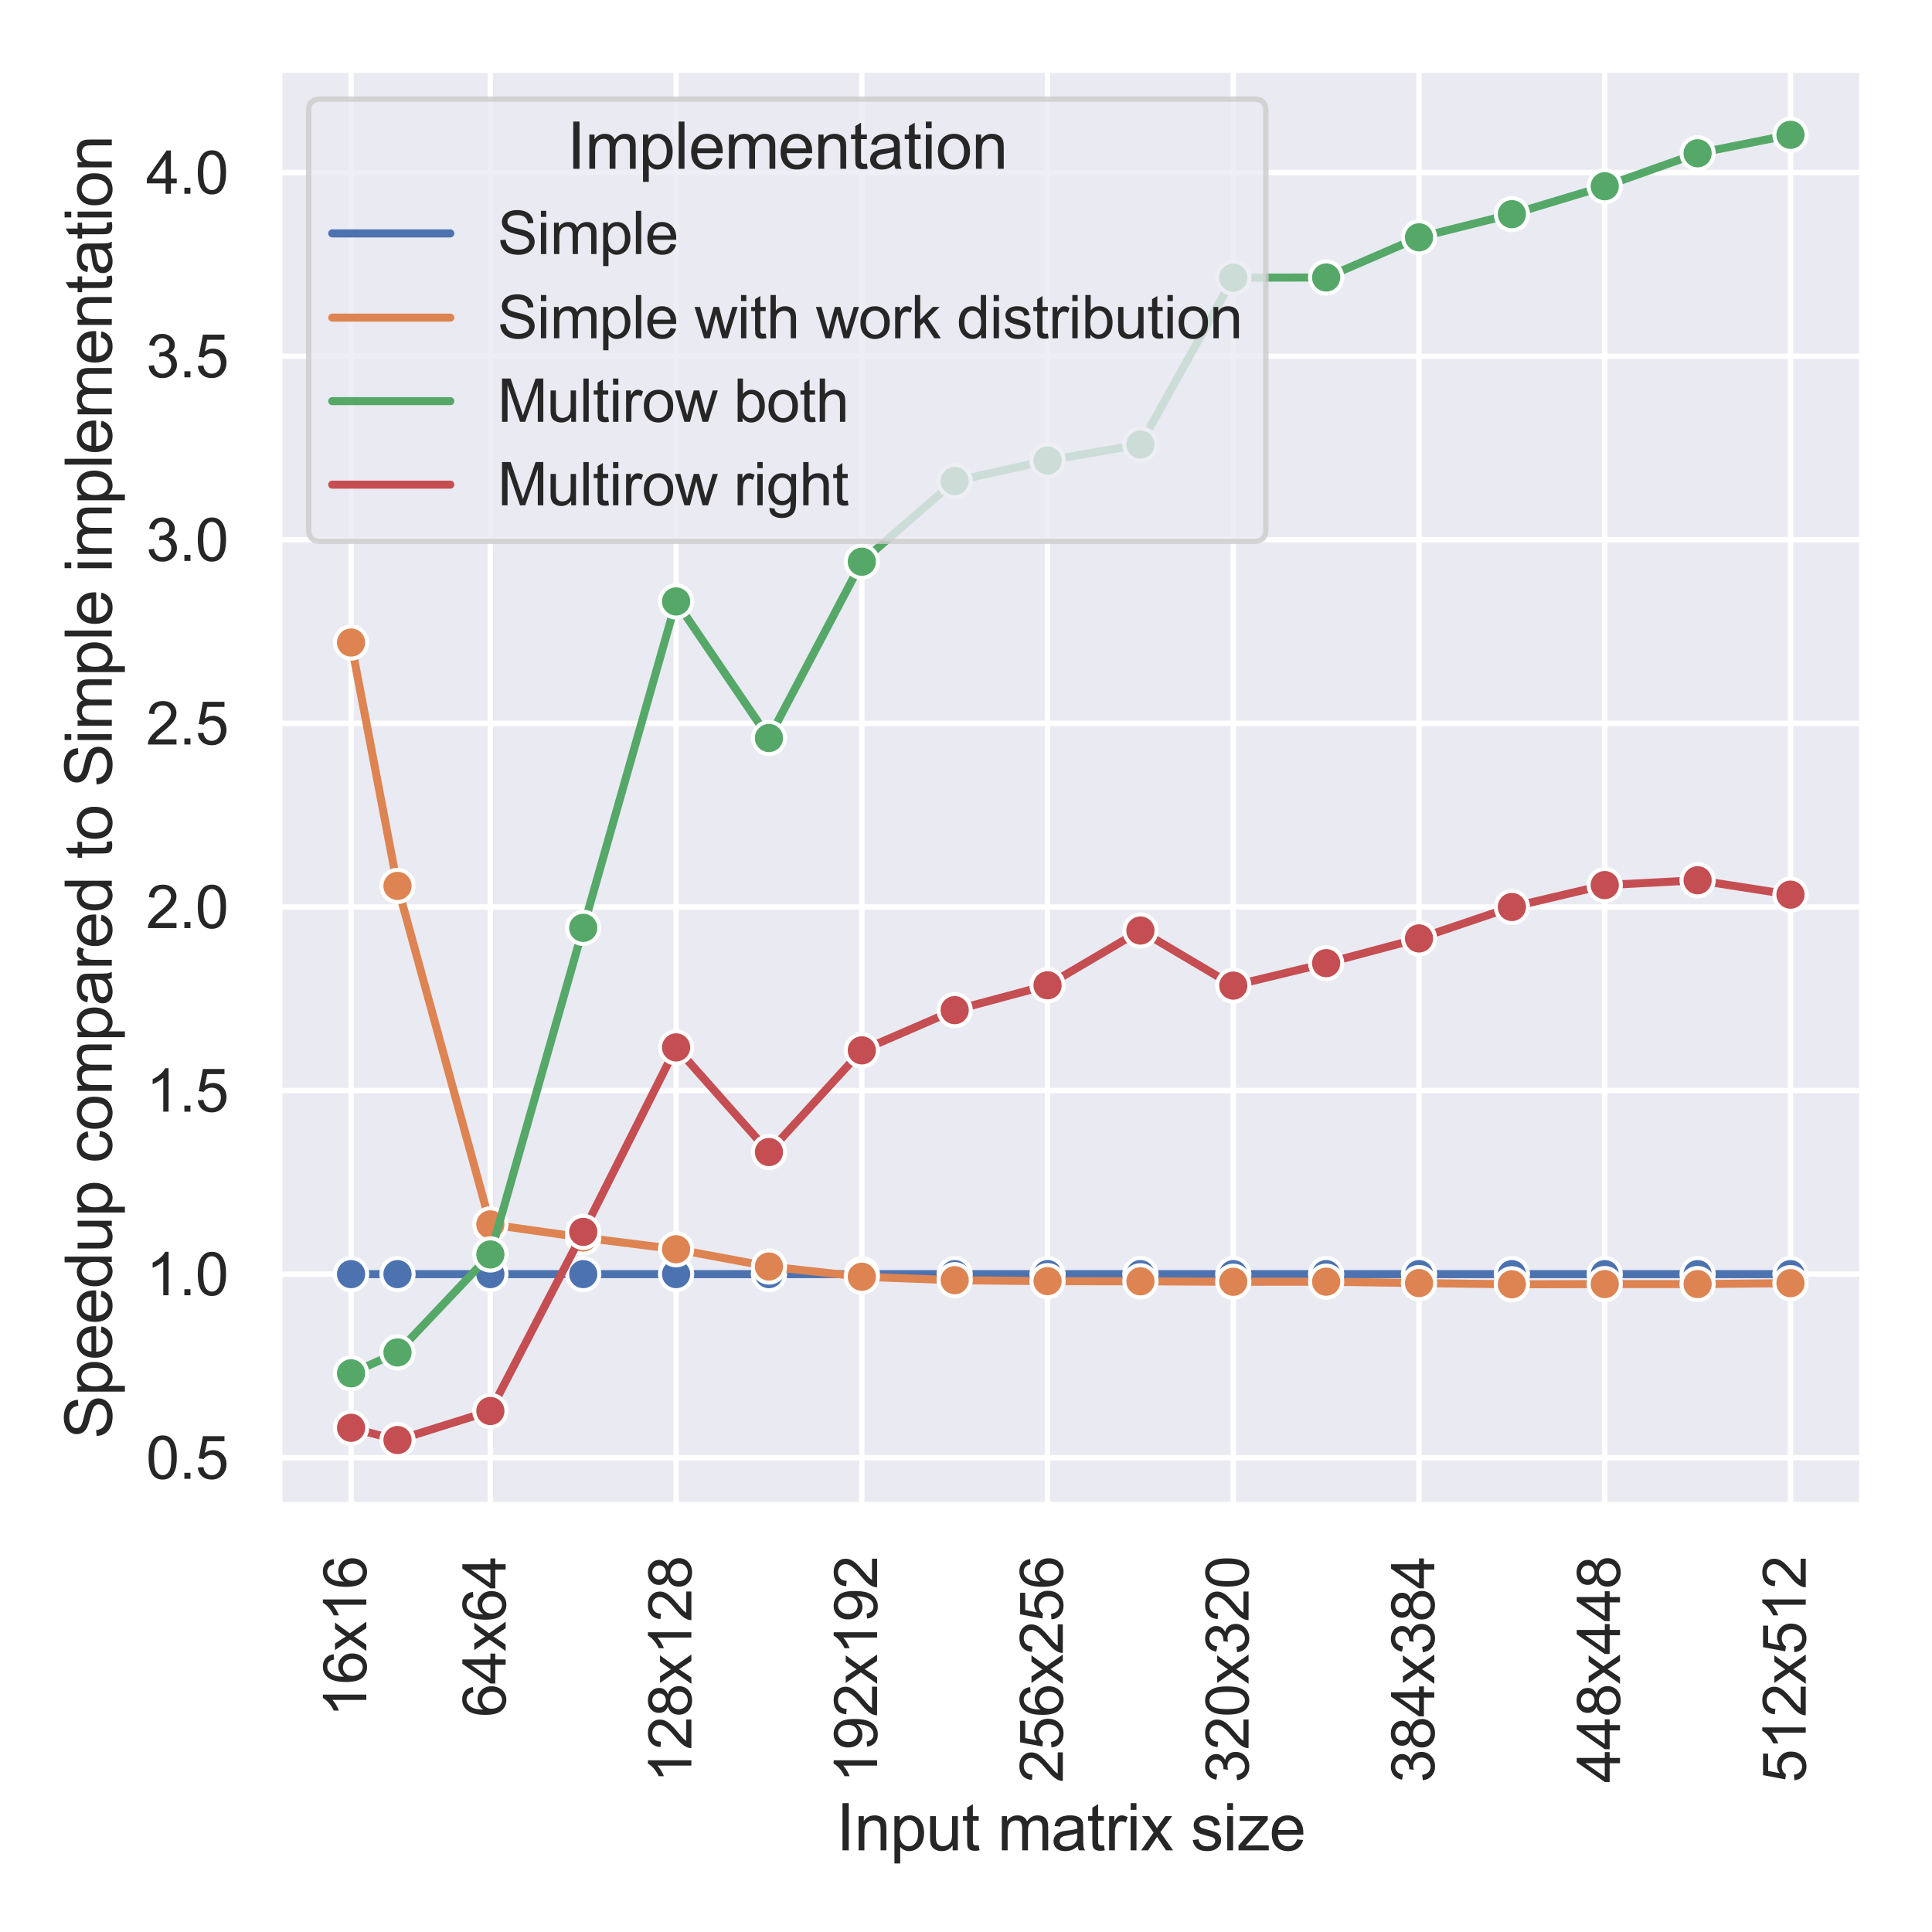<?xml version="1.0" encoding="utf-8" standalone="no"?>
<!DOCTYPE svg PUBLIC "-//W3C//DTD SVG 1.1//EN"
  "http://www.w3.org/Graphics/SVG/1.1/DTD/svg11.dtd">
<svg xmlns:xlink="http://www.w3.org/1999/xlink" width="360pt" height="360pt" viewBox="0 0 360 360" xmlns="http://www.w3.org/2000/svg" version="1.1">
 <defs>
  <style type="text/css">*{stroke-linejoin: round; stroke-linecap: butt}</style>
 </defs>
 <g id="figure_1">
  <g id="patch_1">
   <path d="M 0 360 
L 360 360 
L 360 0 
L 0 0 
z
" style="fill: #ffffff"/>
  </g>
  <g id="axes_1">
   <g id="patch_2">
    <path d="M 52.007 280.493 
L 347.04 280.493 
L 347.04 12.96 
L 52.007 12.96 
z
" style="fill: #eaeaf2"/>
   </g>
   <g id="matplotlib.axis_1">
    <g id="xtick_1">
     <g id="line2d_1">
      <path d="M 65.417 280.493 
L 65.417 12.96 
" clip-path="url(#pac8a0cc29a)" style="fill: none; stroke: #ffffff; stroke-linecap: round"/>
     </g>
     <g id="text_1">
      <!-- 16x16 -->
      <g style="fill: #262626" transform="translate(68.261 319.961)rotate(-90)scale(0.11 -0.11)">
       <defs>
        <path id="ArialMT-31" d="M 2384 0 
L 1822 0 
L 1822 3584 
Q 1619 3391 1289 3197 
Q 959 3003 697 2906 
L 697 3450 
Q 1169 3672 1522 3987 
Q 1875 4303 2022 4600 
L 2384 4600 
L 2384 0 
z
" transform="scale(0.016)"/>
        <path id="ArialMT-36" d="M 3184 3459 
L 2625 3416 
Q 2550 3747 2413 3897 
Q 2184 4138 1850 4138 
Q 1581 4138 1378 3988 
Q 1113 3794 959 3422 
Q 806 3050 800 2363 
Q 1003 2672 1297 2822 
Q 1591 2972 1913 2972 
Q 2475 2972 2870 2558 
Q 3266 2144 3266 1488 
Q 3266 1056 3080 686 
Q 2894 316 2569 119 
Q 2244 -78 1831 -78 
Q 1128 -78 684 439 
Q 241 956 241 2144 
Q 241 3472 731 4075 
Q 1159 4600 1884 4600 
Q 2425 4600 2770 4297 
Q 3116 3994 3184 3459 
z
M 888 1484 
Q 888 1194 1011 928 
Q 1134 663 1356 523 
Q 1578 384 1822 384 
Q 2178 384 2434 671 
Q 2691 959 2691 1453 
Q 2691 1928 2437 2201 
Q 2184 2475 1800 2475 
Q 1419 2475 1153 2201 
Q 888 1928 888 1484 
z
" transform="scale(0.016)"/>
        <path id="ArialMT-78" d="M 47 0 
L 1259 1725 
L 138 3319 
L 841 3319 
L 1350 2541 
Q 1494 2319 1581 2169 
Q 1719 2375 1834 2534 
L 2394 3319 
L 3066 3319 
L 1919 1756 
L 3153 0 
L 2463 0 
L 1781 1031 
L 1600 1309 
L 728 0 
L 47 0 
z
" transform="scale(0.016)"/>
       </defs>
       <use xlink:href="#ArialMT-31"/>
       <use xlink:href="#ArialMT-36" x="55.615"/>
       <use xlink:href="#ArialMT-78" x="111.23"/>
       <use xlink:href="#ArialMT-31" x="161.23"/>
       <use xlink:href="#ArialMT-36" x="216.846"/>
      </g>
     </g>
    </g>
    <g id="xtick_2">
     <g id="line2d_2">
      <path d="M 91.373 280.493 
L 91.373 12.96 
" clip-path="url(#pac8a0cc29a)" style="fill: none; stroke: #ffffff; stroke-linecap: round"/>
     </g>
     <g id="text_2">
      <!-- 64x64 -->
      <g style="fill: #262626" transform="translate(94.217 319.961)rotate(-90)scale(0.11 -0.11)">
       <defs>
        <path id="ArialMT-34" d="M 2069 0 
L 2069 1097 
L 81 1097 
L 81 1613 
L 2172 4581 
L 2631 4581 
L 2631 1613 
L 3250 1613 
L 3250 1097 
L 2631 1097 
L 2631 0 
L 2069 0 
z
M 2069 1613 
L 2069 3678 
L 634 1613 
L 2069 1613 
z
" transform="scale(0.016)"/>
       </defs>
       <use xlink:href="#ArialMT-36"/>
       <use xlink:href="#ArialMT-34" x="55.615"/>
       <use xlink:href="#ArialMT-78" x="111.23"/>
       <use xlink:href="#ArialMT-36" x="161.23"/>
       <use xlink:href="#ArialMT-34" x="216.846"/>
      </g>
     </g>
    </g>
    <g id="xtick_3">
     <g id="line2d_3">
      <path d="M 125.981 280.493 
L 125.981 12.96 
" clip-path="url(#pac8a0cc29a)" style="fill: none; stroke: #ffffff; stroke-linecap: round"/>
     </g>
     <g id="text_3">
      <!-- 128x128 -->
      <g style="fill: #262626" transform="translate(128.825 332.195)rotate(-90)scale(0.11 -0.11)">
       <defs>
        <path id="ArialMT-32" d="M 3222 541 
L 3222 0 
L 194 0 
Q 188 203 259 391 
Q 375 700 629 1000 
Q 884 1300 1366 1694 
Q 2113 2306 2375 2664 
Q 2638 3022 2638 3341 
Q 2638 3675 2398 3904 
Q 2159 4134 1775 4134 
Q 1369 4134 1125 3890 
Q 881 3647 878 3216 
L 300 3275 
Q 359 3922 746 4261 
Q 1134 4600 1788 4600 
Q 2447 4600 2831 4234 
Q 3216 3869 3216 3328 
Q 3216 3053 3103 2787 
Q 2991 2522 2730 2228 
Q 2469 1934 1863 1422 
Q 1356 997 1212 845 
Q 1069 694 975 541 
L 3222 541 
z
" transform="scale(0.016)"/>
        <path id="ArialMT-38" d="M 1131 2484 
Q 781 2613 612 2850 
Q 444 3088 444 3419 
Q 444 3919 803 4259 
Q 1163 4600 1759 4600 
Q 2359 4600 2725 4251 
Q 3091 3903 3091 3403 
Q 3091 3084 2923 2848 
Q 2756 2613 2416 2484 
Q 2838 2347 3058 2040 
Q 3278 1734 3278 1309 
Q 3278 722 2862 322 
Q 2447 -78 1769 -78 
Q 1091 -78 675 323 
Q 259 725 259 1325 
Q 259 1772 486 2073 
Q 713 2375 1131 2484 
z
M 1019 3438 
Q 1019 3113 1228 2906 
Q 1438 2700 1772 2700 
Q 2097 2700 2305 2904 
Q 2513 3109 2513 3406 
Q 2513 3716 2298 3927 
Q 2084 4138 1766 4138 
Q 1444 4138 1231 3931 
Q 1019 3725 1019 3438 
z
M 838 1322 
Q 838 1081 952 856 
Q 1066 631 1291 507 
Q 1516 384 1775 384 
Q 2178 384 2440 643 
Q 2703 903 2703 1303 
Q 2703 1709 2433 1975 
Q 2163 2241 1756 2241 
Q 1359 2241 1098 1978 
Q 838 1716 838 1322 
z
" transform="scale(0.016)"/>
       </defs>
       <use xlink:href="#ArialMT-31"/>
       <use xlink:href="#ArialMT-32" x="55.615"/>
       <use xlink:href="#ArialMT-38" x="111.23"/>
       <use xlink:href="#ArialMT-78" x="166.846"/>
       <use xlink:href="#ArialMT-31" x="216.846"/>
       <use xlink:href="#ArialMT-32" x="272.461"/>
       <use xlink:href="#ArialMT-38" x="328.076"/>
      </g>
     </g>
    </g>
    <g id="xtick_4">
     <g id="line2d_4">
      <path d="M 160.589 280.493 
L 160.589 12.96 
" clip-path="url(#pac8a0cc29a)" style="fill: none; stroke: #ffffff; stroke-linecap: round"/>
     </g>
     <g id="text_4">
      <!-- 192x192 -->
      <g style="fill: #262626" transform="translate(163.433 332.195)rotate(-90)scale(0.11 -0.11)">
       <defs>
        <path id="ArialMT-39" d="M 350 1059 
L 891 1109 
Q 959 728 1153 556 
Q 1347 384 1650 384 
Q 1909 384 2104 503 
Q 2300 622 2425 820 
Q 2550 1019 2634 1356 
Q 2719 1694 2719 2044 
Q 2719 2081 2716 2156 
Q 2547 1888 2255 1720 
Q 1963 1553 1622 1553 
Q 1053 1553 659 1965 
Q 266 2378 266 3053 
Q 266 3750 677 4175 
Q 1088 4600 1706 4600 
Q 2153 4600 2523 4359 
Q 2894 4119 3086 3673 
Q 3278 3228 3278 2384 
Q 3278 1506 3087 986 
Q 2897 466 2520 194 
Q 2144 -78 1638 -78 
Q 1100 -78 759 220 
Q 419 519 350 1059 
z
M 2653 3081 
Q 2653 3566 2395 3850 
Q 2138 4134 1775 4134 
Q 1400 4134 1122 3828 
Q 844 3522 844 3034 
Q 844 2597 1108 2323 
Q 1372 2050 1759 2050 
Q 2150 2050 2401 2323 
Q 2653 2597 2653 3081 
z
" transform="scale(0.016)"/>
       </defs>
       <use xlink:href="#ArialMT-31"/>
       <use xlink:href="#ArialMT-39" x="55.615"/>
       <use xlink:href="#ArialMT-32" x="111.23"/>
       <use xlink:href="#ArialMT-78" x="166.846"/>
       <use xlink:href="#ArialMT-31" x="216.846"/>
       <use xlink:href="#ArialMT-39" x="272.461"/>
       <use xlink:href="#ArialMT-32" x="328.076"/>
      </g>
     </g>
    </g>
    <g id="xtick_5">
     <g id="line2d_5">
      <path d="M 195.197 280.493 
L 195.197 12.96 
" clip-path="url(#pac8a0cc29a)" style="fill: none; stroke: #ffffff; stroke-linecap: round"/>
     </g>
     <g id="text_5">
      <!-- 256x256 -->
      <g style="fill: #262626" transform="translate(198.041 332.195)rotate(-90)scale(0.11 -0.11)">
       <defs>
        <path id="ArialMT-35" d="M 266 1200 
L 856 1250 
Q 922 819 1161 601 
Q 1400 384 1738 384 
Q 2144 384 2425 690 
Q 2706 997 2706 1503 
Q 2706 1984 2436 2262 
Q 2166 2541 1728 2541 
Q 1456 2541 1237 2417 
Q 1019 2294 894 2097 
L 366 2166 
L 809 4519 
L 3088 4519 
L 3088 3981 
L 1259 3981 
L 1013 2750 
Q 1425 3038 1878 3038 
Q 2478 3038 2890 2622 
Q 3303 2206 3303 1553 
Q 3303 931 2941 478 
Q 2500 -78 1738 -78 
Q 1113 -78 717 272 
Q 322 622 266 1200 
z
" transform="scale(0.016)"/>
       </defs>
       <use xlink:href="#ArialMT-32"/>
       <use xlink:href="#ArialMT-35" x="55.615"/>
       <use xlink:href="#ArialMT-36" x="111.23"/>
       <use xlink:href="#ArialMT-78" x="166.846"/>
       <use xlink:href="#ArialMT-32" x="216.846"/>
       <use xlink:href="#ArialMT-35" x="272.461"/>
       <use xlink:href="#ArialMT-36" x="328.076"/>
      </g>
     </g>
    </g>
    <g id="xtick_6">
     <g id="line2d_6">
      <path d="M 229.805 280.493 
L 229.805 12.96 
" clip-path="url(#pac8a0cc29a)" style="fill: none; stroke: #ffffff; stroke-linecap: round"/>
     </g>
     <g id="text_6">
      <!-- 320x320 -->
      <g style="fill: #262626" transform="translate(232.649 332.195)rotate(-90)scale(0.11 -0.11)">
       <defs>
        <path id="ArialMT-33" d="M 269 1209 
L 831 1284 
Q 928 806 1161 595 
Q 1394 384 1728 384 
Q 2125 384 2398 659 
Q 2672 934 2672 1341 
Q 2672 1728 2419 1979 
Q 2166 2231 1775 2231 
Q 1616 2231 1378 2169 
L 1441 2663 
Q 1497 2656 1531 2656 
Q 1891 2656 2178 2843 
Q 2466 3031 2466 3422 
Q 2466 3731 2256 3934 
Q 2047 4138 1716 4138 
Q 1388 4138 1169 3931 
Q 950 3725 888 3313 
L 325 3413 
Q 428 3978 793 4289 
Q 1159 4600 1703 4600 
Q 2078 4600 2393 4439 
Q 2709 4278 2876 4000 
Q 3044 3722 3044 3409 
Q 3044 3113 2884 2869 
Q 2725 2625 2413 2481 
Q 2819 2388 3044 2092 
Q 3269 1797 3269 1353 
Q 3269 753 2831 336 
Q 2394 -81 1725 -81 
Q 1122 -81 723 278 
Q 325 638 269 1209 
z
" transform="scale(0.016)"/>
        <path id="ArialMT-30" d="M 266 2259 
Q 266 3072 433 3567 
Q 600 4063 929 4331 
Q 1259 4600 1759 4600 
Q 2128 4600 2406 4451 
Q 2684 4303 2865 4023 
Q 3047 3744 3150 3342 
Q 3253 2941 3253 2259 
Q 3253 1453 3087 958 
Q 2922 463 2592 192 
Q 2263 -78 1759 -78 
Q 1097 -78 719 397 
Q 266 969 266 2259 
z
M 844 2259 
Q 844 1131 1108 757 
Q 1372 384 1759 384 
Q 2147 384 2411 759 
Q 2675 1134 2675 2259 
Q 2675 3391 2411 3762 
Q 2147 4134 1753 4134 
Q 1366 4134 1134 3806 
Q 844 3388 844 2259 
z
" transform="scale(0.016)"/>
       </defs>
       <use xlink:href="#ArialMT-33"/>
       <use xlink:href="#ArialMT-32" x="55.615"/>
       <use xlink:href="#ArialMT-30" x="111.23"/>
       <use xlink:href="#ArialMT-78" x="166.846"/>
       <use xlink:href="#ArialMT-33" x="216.846"/>
       <use xlink:href="#ArialMT-32" x="272.461"/>
       <use xlink:href="#ArialMT-30" x="328.076"/>
      </g>
     </g>
    </g>
    <g id="xtick_7">
     <g id="line2d_7">
      <path d="M 264.413 280.493 
L 264.413 12.96 
" clip-path="url(#pac8a0cc29a)" style="fill: none; stroke: #ffffff; stroke-linecap: round"/>
     </g>
     <g id="text_7">
      <!-- 384x384 -->
      <g style="fill: #262626" transform="translate(267.257 332.195)rotate(-90)scale(0.11 -0.11)">
       <use xlink:href="#ArialMT-33"/>
       <use xlink:href="#ArialMT-38" x="55.615"/>
       <use xlink:href="#ArialMT-34" x="111.23"/>
       <use xlink:href="#ArialMT-78" x="166.846"/>
       <use xlink:href="#ArialMT-33" x="216.846"/>
       <use xlink:href="#ArialMT-38" x="272.461"/>
       <use xlink:href="#ArialMT-34" x="328.076"/>
      </g>
     </g>
    </g>
    <g id="xtick_8">
     <g id="line2d_8">
      <path d="M 299.021 280.493 
L 299.021 12.96 
" clip-path="url(#pac8a0cc29a)" style="fill: none; stroke: #ffffff; stroke-linecap: round"/>
     </g>
     <g id="text_8">
      <!-- 448x448 -->
      <g style="fill: #262626" transform="translate(301.865 332.195)rotate(-90)scale(0.11 -0.11)">
       <use xlink:href="#ArialMT-34"/>
       <use xlink:href="#ArialMT-34" x="55.615"/>
       <use xlink:href="#ArialMT-38" x="111.23"/>
       <use xlink:href="#ArialMT-78" x="166.846"/>
       <use xlink:href="#ArialMT-34" x="216.846"/>
       <use xlink:href="#ArialMT-34" x="272.461"/>
       <use xlink:href="#ArialMT-38" x="328.076"/>
      </g>
     </g>
    </g>
    <g id="xtick_9">
     <g id="line2d_9">
      <path d="M 333.629 280.493 
L 333.629 12.96 
" clip-path="url(#pac8a0cc29a)" style="fill: none; stroke: #ffffff; stroke-linecap: round"/>
     </g>
     <g id="text_9">
      <!-- 512x512 -->
      <g style="fill: #262626" transform="translate(336.473 332.195)rotate(-90)scale(0.11 -0.11)">
       <use xlink:href="#ArialMT-35"/>
       <use xlink:href="#ArialMT-31" x="55.615"/>
       <use xlink:href="#ArialMT-32" x="111.23"/>
       <use xlink:href="#ArialMT-78" x="166.846"/>
       <use xlink:href="#ArialMT-35" x="216.846"/>
       <use xlink:href="#ArialMT-31" x="272.461"/>
       <use xlink:href="#ArialMT-32" x="328.076"/>
      </g>
     </g>
    </g>
    <g id="text_10">
     <!-- Input matrix size -->
     <g style="fill: #262626" transform="translate(155.844 344.785)scale(0.12 -0.12)">
      <defs>
       <path id="ArialMT-49" d="M 597 0 
L 597 4581 
L 1203 4581 
L 1203 0 
L 597 0 
z
" transform="scale(0.016)"/>
       <path id="ArialMT-6e" d="M 422 0 
L 422 3319 
L 928 3319 
L 928 2847 
Q 1294 3394 1984 3394 
Q 2284 3394 2536 3286 
Q 2788 3178 2913 3003 
Q 3038 2828 3088 2588 
Q 3119 2431 3119 2041 
L 3119 0 
L 2556 0 
L 2556 2019 
Q 2556 2363 2490 2533 
Q 2425 2703 2258 2804 
Q 2091 2906 1866 2906 
Q 1506 2906 1245 2678 
Q 984 2450 984 1813 
L 984 0 
L 422 0 
z
" transform="scale(0.016)"/>
       <path id="ArialMT-70" d="M 422 -1272 
L 422 3319 
L 934 3319 
L 934 2888 
Q 1116 3141 1344 3267 
Q 1572 3394 1897 3394 
Q 2322 3394 2647 3175 
Q 2972 2956 3137 2557 
Q 3303 2159 3303 1684 
Q 3303 1175 3120 767 
Q 2938 359 2589 142 
Q 2241 -75 1856 -75 
Q 1575 -75 1351 44 
Q 1128 163 984 344 
L 984 -1272 
L 422 -1272 
z
M 931 1641 
Q 931 1000 1190 694 
Q 1450 388 1819 388 
Q 2194 388 2461 705 
Q 2728 1022 2728 1688 
Q 2728 2322 2467 2637 
Q 2206 2953 1844 2953 
Q 1484 2953 1207 2617 
Q 931 2281 931 1641 
z
" transform="scale(0.016)"/>
       <path id="ArialMT-75" d="M 2597 0 
L 2597 488 
Q 2209 -75 1544 -75 
Q 1250 -75 995 37 
Q 741 150 617 320 
Q 494 491 444 738 
Q 409 903 409 1263 
L 409 3319 
L 972 3319 
L 972 1478 
Q 972 1038 1006 884 
Q 1059 663 1231 536 
Q 1403 409 1656 409 
Q 1909 409 2131 539 
Q 2353 669 2445 892 
Q 2538 1116 2538 1541 
L 2538 3319 
L 3100 3319 
L 3100 0 
L 2597 0 
z
" transform="scale(0.016)"/>
       <path id="ArialMT-74" d="M 1650 503 
L 1731 6 
Q 1494 -44 1306 -44 
Q 1000 -44 831 53 
Q 663 150 594 308 
Q 525 466 525 972 
L 525 2881 
L 113 2881 
L 113 3319 
L 525 3319 
L 525 4141 
L 1084 4478 
L 1084 3319 
L 1650 3319 
L 1650 2881 
L 1084 2881 
L 1084 941 
Q 1084 700 1114 631 
Q 1144 563 1211 522 
Q 1278 481 1403 481 
Q 1497 481 1650 503 
z
" transform="scale(0.016)"/>
       <path id="ArialMT-20" transform="scale(0.016)"/>
       <path id="ArialMT-6d" d="M 422 0 
L 422 3319 
L 925 3319 
L 925 2853 
Q 1081 3097 1340 3245 
Q 1600 3394 1931 3394 
Q 2300 3394 2536 3241 
Q 2772 3088 2869 2813 
Q 3263 3394 3894 3394 
Q 4388 3394 4653 3120 
Q 4919 2847 4919 2278 
L 4919 0 
L 4359 0 
L 4359 2091 
Q 4359 2428 4304 2576 
Q 4250 2725 4106 2815 
Q 3963 2906 3769 2906 
Q 3419 2906 3187 2673 
Q 2956 2441 2956 1928 
L 2956 0 
L 2394 0 
L 2394 2156 
Q 2394 2531 2256 2718 
Q 2119 2906 1806 2906 
Q 1569 2906 1367 2781 
Q 1166 2656 1075 2415 
Q 984 2175 984 1722 
L 984 0 
L 422 0 
z
" transform="scale(0.016)"/>
       <path id="ArialMT-61" d="M 2588 409 
Q 2275 144 1986 34 
Q 1697 -75 1366 -75 
Q 819 -75 525 192 
Q 231 459 231 875 
Q 231 1119 342 1320 
Q 453 1522 633 1644 
Q 813 1766 1038 1828 
Q 1203 1872 1538 1913 
Q 2219 1994 2541 2106 
Q 2544 2222 2544 2253 
Q 2544 2597 2384 2738 
Q 2169 2928 1744 2928 
Q 1347 2928 1158 2789 
Q 969 2650 878 2297 
L 328 2372 
Q 403 2725 575 2942 
Q 747 3159 1072 3276 
Q 1397 3394 1825 3394 
Q 2250 3394 2515 3294 
Q 2781 3194 2906 3042 
Q 3031 2891 3081 2659 
Q 3109 2516 3109 2141 
L 3109 1391 
Q 3109 606 3145 398 
Q 3181 191 3288 0 
L 2700 0 
Q 2613 175 2588 409 
z
M 2541 1666 
Q 2234 1541 1622 1453 
Q 1275 1403 1131 1340 
Q 988 1278 909 1158 
Q 831 1038 831 891 
Q 831 666 1001 516 
Q 1172 366 1500 366 
Q 1825 366 2078 508 
Q 2331 650 2450 897 
Q 2541 1088 2541 1459 
L 2541 1666 
z
" transform="scale(0.016)"/>
       <path id="ArialMT-72" d="M 416 0 
L 416 3319 
L 922 3319 
L 922 2816 
Q 1116 3169 1280 3281 
Q 1444 3394 1641 3394 
Q 1925 3394 2219 3213 
L 2025 2691 
Q 1819 2813 1613 2813 
Q 1428 2813 1281 2702 
Q 1134 2591 1072 2394 
Q 978 2094 978 1738 
L 978 0 
L 416 0 
z
" transform="scale(0.016)"/>
       <path id="ArialMT-69" d="M 425 3934 
L 425 4581 
L 988 4581 
L 988 3934 
L 425 3934 
z
M 425 0 
L 425 3319 
L 988 3319 
L 988 0 
L 425 0 
z
" transform="scale(0.016)"/>
       <path id="ArialMT-73" d="M 197 991 
L 753 1078 
Q 800 744 1014 566 
Q 1228 388 1613 388 
Q 2000 388 2187 545 
Q 2375 703 2375 916 
Q 2375 1106 2209 1216 
Q 2094 1291 1634 1406 
Q 1016 1563 777 1677 
Q 538 1791 414 1992 
Q 291 2194 291 2438 
Q 291 2659 392 2848 
Q 494 3038 669 3163 
Q 800 3259 1026 3326 
Q 1253 3394 1513 3394 
Q 1903 3394 2198 3281 
Q 2494 3169 2634 2976 
Q 2775 2784 2828 2463 
L 2278 2388 
Q 2241 2644 2061 2787 
Q 1881 2931 1553 2931 
Q 1166 2931 1000 2803 
Q 834 2675 834 2503 
Q 834 2394 903 2306 
Q 972 2216 1119 2156 
Q 1203 2125 1616 2013 
Q 2213 1853 2448 1751 
Q 2684 1650 2818 1456 
Q 2953 1263 2953 975 
Q 2953 694 2789 445 
Q 2625 197 2315 61 
Q 2006 -75 1616 -75 
Q 969 -75 630 194 
Q 291 463 197 991 
z
" transform="scale(0.016)"/>
       <path id="ArialMT-7a" d="M 125 0 
L 125 456 
L 2238 2881 
Q 1878 2863 1603 2863 
L 250 2863 
L 250 3319 
L 2963 3319 
L 2963 2947 
L 1166 841 
L 819 456 
Q 1197 484 1528 484 
L 3063 484 
L 3063 0 
L 125 0 
z
" transform="scale(0.016)"/>
       <path id="ArialMT-65" d="M 2694 1069 
L 3275 997 
Q 3138 488 2766 206 
Q 2394 -75 1816 -75 
Q 1088 -75 661 373 
Q 234 822 234 1631 
Q 234 2469 665 2931 
Q 1097 3394 1784 3394 
Q 2450 3394 2872 2941 
Q 3294 2488 3294 1666 
Q 3294 1616 3291 1516 
L 816 1516 
Q 847 969 1125 678 
Q 1403 388 1819 388 
Q 2128 388 2347 550 
Q 2566 713 2694 1069 
z
M 847 1978 
L 2700 1978 
Q 2663 2397 2488 2606 
Q 2219 2931 1791 2931 
Q 1403 2931 1139 2672 
Q 875 2413 847 1978 
z
" transform="scale(0.016)"/>
      </defs>
      <use xlink:href="#ArialMT-49"/>
      <use xlink:href="#ArialMT-6e" x="27.783"/>
      <use xlink:href="#ArialMT-70" x="83.398"/>
      <use xlink:href="#ArialMT-75" x="139.014"/>
      <use xlink:href="#ArialMT-74" x="194.629"/>
      <use xlink:href="#ArialMT-20" x="222.412"/>
      <use xlink:href="#ArialMT-6d" x="250.195"/>
      <use xlink:href="#ArialMT-61" x="333.496"/>
      <use xlink:href="#ArialMT-74" x="389.111"/>
      <use xlink:href="#ArialMT-72" x="416.895"/>
      <use xlink:href="#ArialMT-69" x="450.195"/>
      <use xlink:href="#ArialMT-78" x="472.412"/>
      <use xlink:href="#ArialMT-20" x="522.412"/>
      <use xlink:href="#ArialMT-73" x="550.195"/>
      <use xlink:href="#ArialMT-69" x="600.195"/>
      <use xlink:href="#ArialMT-7a" x="622.412"/>
      <use xlink:href="#ArialMT-65" x="672.412"/>
     </g>
    </g>
   </g>
   <g id="matplotlib.axis_2">
    <g id="ytick_1">
     <g id="line2d_10">
      <path d="M 52.007 271.624 
L 347.04 271.624 
" clip-path="url(#pac8a0cc29a)" style="fill: none; stroke: #ffffff; stroke-linecap: round"/>
     </g>
     <g id="text_11">
      <!-- 0.5 -->
      <g style="fill: #262626" transform="translate(27.217 275.561)scale(0.11 -0.11)">
       <defs>
        <path id="ArialMT-2e" d="M 581 0 
L 581 641 
L 1222 641 
L 1222 0 
L 581 0 
z
" transform="scale(0.016)"/>
       </defs>
       <use xlink:href="#ArialMT-30"/>
       <use xlink:href="#ArialMT-2e" x="55.615"/>
       <use xlink:href="#ArialMT-35" x="83.398"/>
      </g>
     </g>
    </g>
    <g id="ytick_2">
     <g id="line2d_11">
      <path d="M 52.007 237.415 
L 347.04 237.415 
" clip-path="url(#pac8a0cc29a)" style="fill: none; stroke: #ffffff; stroke-linecap: round"/>
     </g>
     <g id="text_12">
      <!-- 1.0 -->
      <g style="fill: #262626" transform="translate(27.217 241.352)scale(0.11 -0.11)">
       <use xlink:href="#ArialMT-31"/>
       <use xlink:href="#ArialMT-2e" x="55.615"/>
       <use xlink:href="#ArialMT-30" x="83.398"/>
      </g>
     </g>
    </g>
    <g id="ytick_3">
     <g id="line2d_12">
      <path d="M 52.007 203.207 
L 347.04 203.207 
" clip-path="url(#pac8a0cc29a)" style="fill: none; stroke: #ffffff; stroke-linecap: round"/>
     </g>
     <g id="text_13">
      <!-- 1.5 -->
      <g style="fill: #262626" transform="translate(27.217 207.143)scale(0.11 -0.11)">
       <use xlink:href="#ArialMT-31"/>
       <use xlink:href="#ArialMT-2e" x="55.615"/>
       <use xlink:href="#ArialMT-35" x="83.398"/>
      </g>
     </g>
    </g>
    <g id="ytick_4">
     <g id="line2d_13">
      <path d="M 52.007 168.998 
L 347.04 168.998 
" clip-path="url(#pac8a0cc29a)" style="fill: none; stroke: #ffffff; stroke-linecap: round"/>
     </g>
     <g id="text_14">
      <!-- 2.0 -->
      <g style="fill: #262626" transform="translate(27.217 172.935)scale(0.11 -0.11)">
       <use xlink:href="#ArialMT-32"/>
       <use xlink:href="#ArialMT-2e" x="55.615"/>
       <use xlink:href="#ArialMT-30" x="83.398"/>
      </g>
     </g>
    </g>
    <g id="ytick_5">
     <g id="line2d_14">
      <path d="M 52.007 134.789 
L 347.04 134.789 
" clip-path="url(#pac8a0cc29a)" style="fill: none; stroke: #ffffff; stroke-linecap: round"/>
     </g>
     <g id="text_15">
      <!-- 2.5 -->
      <g style="fill: #262626" transform="translate(27.217 138.726)scale(0.11 -0.11)">
       <use xlink:href="#ArialMT-32"/>
       <use xlink:href="#ArialMT-2e" x="55.615"/>
       <use xlink:href="#ArialMT-35" x="83.398"/>
      </g>
     </g>
    </g>
    <g id="ytick_6">
     <g id="line2d_15">
      <path d="M 52.007 100.581 
L 347.04 100.581 
" clip-path="url(#pac8a0cc29a)" style="fill: none; stroke: #ffffff; stroke-linecap: round"/>
     </g>
     <g id="text_16">
      <!-- 3.0 -->
      <g style="fill: #262626" transform="translate(27.217 104.518)scale(0.11 -0.11)">
       <use xlink:href="#ArialMT-33"/>
       <use xlink:href="#ArialMT-2e" x="55.615"/>
       <use xlink:href="#ArialMT-30" x="83.398"/>
      </g>
     </g>
    </g>
    <g id="ytick_7">
     <g id="line2d_16">
      <path d="M 52.007 66.372 
L 347.04 66.372 
" clip-path="url(#pac8a0cc29a)" style="fill: none; stroke: #ffffff; stroke-linecap: round"/>
     </g>
     <g id="text_17">
      <!-- 3.5 -->
      <g style="fill: #262626" transform="translate(27.217 70.309)scale(0.11 -0.11)">
       <use xlink:href="#ArialMT-33"/>
       <use xlink:href="#ArialMT-2e" x="55.615"/>
       <use xlink:href="#ArialMT-35" x="83.398"/>
      </g>
     </g>
    </g>
    <g id="ytick_8">
     <g id="line2d_17">
      <path d="M 52.007 32.164 
L 347.04 32.164 
" clip-path="url(#pac8a0cc29a)" style="fill: none; stroke: #ffffff; stroke-linecap: round"/>
     </g>
     <g id="text_18">
      <!-- 4.0 -->
      <g style="fill: #262626" transform="translate(27.217 36.101)scale(0.11 -0.11)">
       <use xlink:href="#ArialMT-34"/>
       <use xlink:href="#ArialMT-2e" x="55.615"/>
       <use xlink:href="#ArialMT-30" x="83.398"/>
      </g>
     </g>
    </g>
    <g id="text_19">
     <!-- Speedup compared to Simple implementation -->
     <g style="fill: #262626" transform="translate(20.832 268.122)rotate(-90)scale(0.12 -0.12)">
      <defs>
       <path id="ArialMT-53" d="M 288 1472 
L 859 1522 
Q 900 1178 1048 958 
Q 1197 738 1509 602 
Q 1822 466 2213 466 
Q 2559 466 2825 569 
Q 3091 672 3220 851 
Q 3350 1031 3350 1244 
Q 3350 1459 3225 1620 
Q 3100 1781 2813 1891 
Q 2628 1963 1997 2114 
Q 1366 2266 1113 2400 
Q 784 2572 623 2826 
Q 463 3081 463 3397 
Q 463 3744 659 4045 
Q 856 4347 1234 4503 
Q 1613 4659 2075 4659 
Q 2584 4659 2973 4495 
Q 3363 4331 3572 4012 
Q 3781 3694 3797 3291 
L 3216 3247 
Q 3169 3681 2898 3903 
Q 2628 4125 2100 4125 
Q 1550 4125 1298 3923 
Q 1047 3722 1047 3438 
Q 1047 3191 1225 3031 
Q 1400 2872 2139 2705 
Q 2878 2538 3153 2413 
Q 3553 2228 3743 1945 
Q 3934 1663 3934 1294 
Q 3934 928 3725 604 
Q 3516 281 3123 101 
Q 2731 -78 2241 -78 
Q 1619 -78 1198 103 
Q 778 284 539 648 
Q 300 1013 288 1472 
z
" transform="scale(0.016)"/>
       <path id="ArialMT-64" d="M 2575 0 
L 2575 419 
Q 2259 -75 1647 -75 
Q 1250 -75 917 144 
Q 584 363 401 755 
Q 219 1147 219 1656 
Q 219 2153 384 2558 
Q 550 2963 881 3178 
Q 1213 3394 1622 3394 
Q 1922 3394 2156 3267 
Q 2391 3141 2538 2938 
L 2538 4581 
L 3097 4581 
L 3097 0 
L 2575 0 
z
M 797 1656 
Q 797 1019 1065 703 
Q 1334 388 1700 388 
Q 2069 388 2326 689 
Q 2584 991 2584 1609 
Q 2584 2291 2321 2609 
Q 2059 2928 1675 2928 
Q 1300 2928 1048 2622 
Q 797 2316 797 1656 
z
" transform="scale(0.016)"/>
       <path id="ArialMT-63" d="M 2588 1216 
L 3141 1144 
Q 3050 572 2676 248 
Q 2303 -75 1759 -75 
Q 1078 -75 664 370 
Q 250 816 250 1647 
Q 250 2184 428 2587 
Q 606 2991 970 3192 
Q 1334 3394 1763 3394 
Q 2303 3394 2647 3120 
Q 2991 2847 3088 2344 
L 2541 2259 
Q 2463 2594 2264 2762 
Q 2066 2931 1784 2931 
Q 1359 2931 1093 2626 
Q 828 2322 828 1663 
Q 828 994 1084 691 
Q 1341 388 1753 388 
Q 2084 388 2306 591 
Q 2528 794 2588 1216 
z
" transform="scale(0.016)"/>
       <path id="ArialMT-6f" d="M 213 1659 
Q 213 2581 725 3025 
Q 1153 3394 1769 3394 
Q 2453 3394 2887 2945 
Q 3322 2497 3322 1706 
Q 3322 1066 3130 698 
Q 2938 331 2570 128 
Q 2203 -75 1769 -75 
Q 1072 -75 642 372 
Q 213 819 213 1659 
z
M 791 1659 
Q 791 1022 1069 705 
Q 1347 388 1769 388 
Q 2188 388 2466 706 
Q 2744 1025 2744 1678 
Q 2744 2294 2464 2611 
Q 2184 2928 1769 2928 
Q 1347 2928 1069 2612 
Q 791 2297 791 1659 
z
" transform="scale(0.016)"/>
       <path id="ArialMT-6c" d="M 409 0 
L 409 4581 
L 972 4581 
L 972 0 
L 409 0 
z
" transform="scale(0.016)"/>
      </defs>
      <use xlink:href="#ArialMT-53"/>
      <use xlink:href="#ArialMT-70" x="66.699"/>
      <use xlink:href="#ArialMT-65" x="122.314"/>
      <use xlink:href="#ArialMT-65" x="177.93"/>
      <use xlink:href="#ArialMT-64" x="233.545"/>
      <use xlink:href="#ArialMT-75" x="289.16"/>
      <use xlink:href="#ArialMT-70" x="344.775"/>
      <use xlink:href="#ArialMT-20" x="400.391"/>
      <use xlink:href="#ArialMT-63" x="428.174"/>
      <use xlink:href="#ArialMT-6f" x="478.174"/>
      <use xlink:href="#ArialMT-6d" x="533.789"/>
      <use xlink:href="#ArialMT-70" x="617.09"/>
      <use xlink:href="#ArialMT-61" x="672.705"/>
      <use xlink:href="#ArialMT-72" x="728.32"/>
      <use xlink:href="#ArialMT-65" x="761.621"/>
      <use xlink:href="#ArialMT-64" x="817.236"/>
      <use xlink:href="#ArialMT-20" x="872.852"/>
      <use xlink:href="#ArialMT-74" x="900.635"/>
      <use xlink:href="#ArialMT-6f" x="928.418"/>
      <use xlink:href="#ArialMT-20" x="984.033"/>
      <use xlink:href="#ArialMT-53" x="1011.816"/>
      <use xlink:href="#ArialMT-69" x="1078.516"/>
      <use xlink:href="#ArialMT-6d" x="1100.732"/>
      <use xlink:href="#ArialMT-70" x="1184.033"/>
      <use xlink:href="#ArialMT-6c" x="1239.648"/>
      <use xlink:href="#ArialMT-65" x="1261.865"/>
      <use xlink:href="#ArialMT-20" x="1317.48"/>
      <use xlink:href="#ArialMT-69" x="1345.264"/>
      <use xlink:href="#ArialMT-6d" x="1367.48"/>
      <use xlink:href="#ArialMT-70" x="1450.781"/>
      <use xlink:href="#ArialMT-6c" x="1506.396"/>
      <use xlink:href="#ArialMT-65" x="1528.613"/>
      <use xlink:href="#ArialMT-6d" x="1584.229"/>
      <use xlink:href="#ArialMT-65" x="1667.529"/>
      <use xlink:href="#ArialMT-6e" x="1723.145"/>
      <use xlink:href="#ArialMT-74" x="1778.76"/>
      <use xlink:href="#ArialMT-61" x="1806.543"/>
      <use xlink:href="#ArialMT-74" x="1862.158"/>
      <use xlink:href="#ArialMT-69" x="1889.941"/>
      <use xlink:href="#ArialMT-6f" x="1912.158"/>
      <use xlink:href="#ArialMT-6e" x="1967.773"/>
     </g>
    </g>
   </g>
   <g id="line2d_18">
    <path d="M 65.417 237.415 
L 74.069 237.415 
L 91.373 237.415 
L 108.677 237.415 
L 125.981 237.415 
L 143.285 237.415 
L 160.589 237.415 
L 177.893 237.415 
L 195.197 237.415 
L 212.501 237.415 
L 229.805 237.415 
L 247.109 237.415 
L 264.413 237.415 
L 281.717 237.415 
L 299.021 237.415 
L 316.325 237.415 
L 333.629 237.415 
" clip-path="url(#pac8a0cc29a)" style="fill: none; stroke: #4c72b0; stroke-width: 1.5; stroke-linecap: round"/>
    <defs>
     <path id="mca6e32d528" d="M 0 3 
C 0.796 3 1.559 2.684 2.121 2.121 
C 2.684 1.559 3 0.796 3 0 
C 3 -0.796 2.684 -1.559 2.121 -2.121 
C 1.559 -2.684 0.796 -3 0 -3 
C -0.796 -3 -1.559 -2.684 -2.121 -2.121 
C -2.684 -1.559 -3 -0.796 -3 0 
C -3 0.796 -2.684 1.559 -2.121 2.121 
C -1.559 2.684 -0.796 3 0 3 
z
" style="stroke: #ffffff; stroke-width: 0.75"/>
    </defs>
    <g clip-path="url(#pac8a0cc29a)">
     <use xlink:href="#mca6e32d528" x="65.417" y="237.415" style="fill: #4c72b0; stroke: #ffffff; stroke-width: 0.75"/>
     <use xlink:href="#mca6e32d528" x="74.069" y="237.415" style="fill: #4c72b0; stroke: #ffffff; stroke-width: 0.75"/>
     <use xlink:href="#mca6e32d528" x="91.373" y="237.415" style="fill: #4c72b0; stroke: #ffffff; stroke-width: 0.75"/>
     <use xlink:href="#mca6e32d528" x="108.677" y="237.415" style="fill: #4c72b0; stroke: #ffffff; stroke-width: 0.75"/>
     <use xlink:href="#mca6e32d528" x="125.981" y="237.415" style="fill: #4c72b0; stroke: #ffffff; stroke-width: 0.75"/>
     <use xlink:href="#mca6e32d528" x="143.285" y="237.415" style="fill: #4c72b0; stroke: #ffffff; stroke-width: 0.75"/>
     <use xlink:href="#mca6e32d528" x="160.589" y="237.415" style="fill: #4c72b0; stroke: #ffffff; stroke-width: 0.75"/>
     <use xlink:href="#mca6e32d528" x="177.893" y="237.415" style="fill: #4c72b0; stroke: #ffffff; stroke-width: 0.75"/>
     <use xlink:href="#mca6e32d528" x="195.197" y="237.415" style="fill: #4c72b0; stroke: #ffffff; stroke-width: 0.75"/>
     <use xlink:href="#mca6e32d528" x="212.501" y="237.415" style="fill: #4c72b0; stroke: #ffffff; stroke-width: 0.75"/>
     <use xlink:href="#mca6e32d528" x="229.805" y="237.415" style="fill: #4c72b0; stroke: #ffffff; stroke-width: 0.75"/>
     <use xlink:href="#mca6e32d528" x="247.109" y="237.415" style="fill: #4c72b0; stroke: #ffffff; stroke-width: 0.75"/>
     <use xlink:href="#mca6e32d528" x="264.413" y="237.415" style="fill: #4c72b0; stroke: #ffffff; stroke-width: 0.75"/>
     <use xlink:href="#mca6e32d528" x="281.717" y="237.415" style="fill: #4c72b0; stroke: #ffffff; stroke-width: 0.75"/>
     <use xlink:href="#mca6e32d528" x="299.021" y="237.415" style="fill: #4c72b0; stroke: #ffffff; stroke-width: 0.75"/>
     <use xlink:href="#mca6e32d528" x="316.325" y="237.415" style="fill: #4c72b0; stroke: #ffffff; stroke-width: 0.75"/>
     <use xlink:href="#mca6e32d528" x="333.629" y="237.415" style="fill: #4c72b0; stroke: #ffffff; stroke-width: 0.75"/>
    </g>
   </g>
   <g id="line2d_19">
    <path d="M 65.417 119.723 
L 74.069 165.078 
L 91.373 228.147 
L 108.677 230.601 
L 125.981 232.776 
L 143.285 235.997 
L 160.589 237.904 
L 177.893 238.544 
L 195.197 238.723 
L 212.501 238.753 
L 229.805 238.838 
L 247.109 238.822 
L 264.413 239.083 
L 281.717 239.31 
L 299.021 239.269 
L 316.325 239.272 
L 333.629 239.098 
" clip-path="url(#pac8a0cc29a)" style="fill: none; stroke: #dd8452; stroke-width: 1.5; stroke-linecap: round"/>
    <defs>
     <path id="mfad4000198" d="M 0 3 
C 0.796 3 1.559 2.684 2.121 2.121 
C 2.684 1.559 3 0.796 3 0 
C 3 -0.796 2.684 -1.559 2.121 -2.121 
C 1.559 -2.684 0.796 -3 0 -3 
C -0.796 -3 -1.559 -2.684 -2.121 -2.121 
C -2.684 -1.559 -3 -0.796 -3 0 
C -3 0.796 -2.684 1.559 -2.121 2.121 
C -1.559 2.684 -0.796 3 0 3 
z
" style="stroke: #ffffff; stroke-width: 0.75"/>
    </defs>
    <g clip-path="url(#pac8a0cc29a)">
     <use xlink:href="#mfad4000198" x="65.417" y="119.723" style="fill: #dd8452; stroke: #ffffff; stroke-width: 0.75"/>
     <use xlink:href="#mfad4000198" x="74.069" y="165.078" style="fill: #dd8452; stroke: #ffffff; stroke-width: 0.75"/>
     <use xlink:href="#mfad4000198" x="91.373" y="228.147" style="fill: #dd8452; stroke: #ffffff; stroke-width: 0.75"/>
     <use xlink:href="#mfad4000198" x="108.677" y="230.601" style="fill: #dd8452; stroke: #ffffff; stroke-width: 0.75"/>
     <use xlink:href="#mfad4000198" x="125.981" y="232.776" style="fill: #dd8452; stroke: #ffffff; stroke-width: 0.75"/>
     <use xlink:href="#mfad4000198" x="143.285" y="235.997" style="fill: #dd8452; stroke: #ffffff; stroke-width: 0.75"/>
     <use xlink:href="#mfad4000198" x="160.589" y="237.904" style="fill: #dd8452; stroke: #ffffff; stroke-width: 0.75"/>
     <use xlink:href="#mfad4000198" x="177.893" y="238.544" style="fill: #dd8452; stroke: #ffffff; stroke-width: 0.75"/>
     <use xlink:href="#mfad4000198" x="195.197" y="238.723" style="fill: #dd8452; stroke: #ffffff; stroke-width: 0.75"/>
     <use xlink:href="#mfad4000198" x="212.501" y="238.753" style="fill: #dd8452; stroke: #ffffff; stroke-width: 0.75"/>
     <use xlink:href="#mfad4000198" x="229.805" y="238.838" style="fill: #dd8452; stroke: #ffffff; stroke-width: 0.75"/>
     <use xlink:href="#mfad4000198" x="247.109" y="238.822" style="fill: #dd8452; stroke: #ffffff; stroke-width: 0.75"/>
     <use xlink:href="#mfad4000198" x="264.413" y="239.083" style="fill: #dd8452; stroke: #ffffff; stroke-width: 0.75"/>
     <use xlink:href="#mfad4000198" x="281.717" y="239.31" style="fill: #dd8452; stroke: #ffffff; stroke-width: 0.75"/>
     <use xlink:href="#mfad4000198" x="299.021" y="239.269" style="fill: #dd8452; stroke: #ffffff; stroke-width: 0.75"/>
     <use xlink:href="#mfad4000198" x="316.325" y="239.272" style="fill: #dd8452; stroke: #ffffff; stroke-width: 0.75"/>
     <use xlink:href="#mfad4000198" x="333.629" y="239.098" style="fill: #dd8452; stroke: #ffffff; stroke-width: 0.75"/>
    </g>
   </g>
   <g id="line2d_20">
    <path d="M 65.417 255.898 
L 74.069 252.01 
L 91.373 233.748 
L 108.677 172.893 
L 125.981 112.071 
L 143.285 137.52 
L 160.589 104.668 
L 177.893 89.643 
L 195.197 85.811 
L 212.501 82.823 
L 229.805 51.743 
L 247.109 51.708 
L 264.413 44.221 
L 281.717 39.905 
L 299.021 34.704 
L 316.325 28.562 
L 333.629 25.121 
" clip-path="url(#pac8a0cc29a)" style="fill: none; stroke: #55a868; stroke-width: 1.5; stroke-linecap: round"/>
    <defs>
     <path id="m3412a8050c" d="M 0 3 
C 0.796 3 1.559 2.684 2.121 2.121 
C 2.684 1.559 3 0.796 3 0 
C 3 -0.796 2.684 -1.559 2.121 -2.121 
C 1.559 -2.684 0.796 -3 0 -3 
C -0.796 -3 -1.559 -2.684 -2.121 -2.121 
C -2.684 -1.559 -3 -0.796 -3 0 
C -3 0.796 -2.684 1.559 -2.121 2.121 
C -1.559 2.684 -0.796 3 0 3 
z
" style="stroke: #ffffff; stroke-width: 0.75"/>
    </defs>
    <g clip-path="url(#pac8a0cc29a)">
     <use xlink:href="#m3412a8050c" x="65.417" y="255.898" style="fill: #55a868; stroke: #ffffff; stroke-width: 0.75"/>
     <use xlink:href="#m3412a8050c" x="74.069" y="252.01" style="fill: #55a868; stroke: #ffffff; stroke-width: 0.75"/>
     <use xlink:href="#m3412a8050c" x="91.373" y="233.748" style="fill: #55a868; stroke: #ffffff; stroke-width: 0.75"/>
     <use xlink:href="#m3412a8050c" x="108.677" y="172.893" style="fill: #55a868; stroke: #ffffff; stroke-width: 0.75"/>
     <use xlink:href="#m3412a8050c" x="125.981" y="112.071" style="fill: #55a868; stroke: #ffffff; stroke-width: 0.75"/>
     <use xlink:href="#m3412a8050c" x="143.285" y="137.52" style="fill: #55a868; stroke: #ffffff; stroke-width: 0.75"/>
     <use xlink:href="#m3412a8050c" x="160.589" y="104.668" style="fill: #55a868; stroke: #ffffff; stroke-width: 0.75"/>
     <use xlink:href="#m3412a8050c" x="177.893" y="89.643" style="fill: #55a868; stroke: #ffffff; stroke-width: 0.75"/>
     <use xlink:href="#m3412a8050c" x="195.197" y="85.811" style="fill: #55a868; stroke: #ffffff; stroke-width: 0.75"/>
     <use xlink:href="#m3412a8050c" x="212.501" y="82.823" style="fill: #55a868; stroke: #ffffff; stroke-width: 0.75"/>
     <use xlink:href="#m3412a8050c" x="229.805" y="51.743" style="fill: #55a868; stroke: #ffffff; stroke-width: 0.75"/>
     <use xlink:href="#m3412a8050c" x="247.109" y="51.708" style="fill: #55a868; stroke: #ffffff; stroke-width: 0.75"/>
     <use xlink:href="#m3412a8050c" x="264.413" y="44.221" style="fill: #55a868; stroke: #ffffff; stroke-width: 0.75"/>
     <use xlink:href="#m3412a8050c" x="281.717" y="39.905" style="fill: #55a868; stroke: #ffffff; stroke-width: 0.75"/>
     <use xlink:href="#m3412a8050c" x="299.021" y="34.704" style="fill: #55a868; stroke: #ffffff; stroke-width: 0.75"/>
     <use xlink:href="#m3412a8050c" x="316.325" y="28.562" style="fill: #55a868; stroke: #ffffff; stroke-width: 0.75"/>
     <use xlink:href="#m3412a8050c" x="333.629" y="25.121" style="fill: #55a868; stroke: #ffffff; stroke-width: 0.75"/>
    </g>
   </g>
   <g id="line2d_21">
    <path d="M 65.417 266.048 
L 74.069 268.333 
L 91.373 262.918 
L 108.677 229.545 
L 125.981 195.167 
L 143.285 214.668 
L 160.589 195.723 
L 177.893 188.225 
L 195.197 183.591 
L 212.501 173.39 
L 229.805 183.652 
L 247.109 179.471 
L 264.413 174.862 
L 281.717 169.005 
L 299.021 164.924 
L 316.325 164.021 
L 333.629 166.708 
" clip-path="url(#pac8a0cc29a)" style="fill: none; stroke: #c44e52; stroke-width: 1.5; stroke-linecap: round"/>
    <defs>
     <path id="mf200c6649b" d="M 0 3 
C 0.796 3 1.559 2.684 2.121 2.121 
C 2.684 1.559 3 0.796 3 0 
C 3 -0.796 2.684 -1.559 2.121 -2.121 
C 1.559 -2.684 0.796 -3 0 -3 
C -0.796 -3 -1.559 -2.684 -2.121 -2.121 
C -2.684 -1.559 -3 -0.796 -3 0 
C -3 0.796 -2.684 1.559 -2.121 2.121 
C -1.559 2.684 -0.796 3 0 3 
z
" style="stroke: #ffffff; stroke-width: 0.75"/>
    </defs>
    <g clip-path="url(#pac8a0cc29a)">
     <use xlink:href="#mf200c6649b" x="65.417" y="266.048" style="fill: #c44e52; stroke: #ffffff; stroke-width: 0.75"/>
     <use xlink:href="#mf200c6649b" x="74.069" y="268.333" style="fill: #c44e52; stroke: #ffffff; stroke-width: 0.75"/>
     <use xlink:href="#mf200c6649b" x="91.373" y="262.918" style="fill: #c44e52; stroke: #ffffff; stroke-width: 0.75"/>
     <use xlink:href="#mf200c6649b" x="108.677" y="229.545" style="fill: #c44e52; stroke: #ffffff; stroke-width: 0.75"/>
     <use xlink:href="#mf200c6649b" x="125.981" y="195.167" style="fill: #c44e52; stroke: #ffffff; stroke-width: 0.75"/>
     <use xlink:href="#mf200c6649b" x="143.285" y="214.668" style="fill: #c44e52; stroke: #ffffff; stroke-width: 0.75"/>
     <use xlink:href="#mf200c6649b" x="160.589" y="195.723" style="fill: #c44e52; stroke: #ffffff; stroke-width: 0.75"/>
     <use xlink:href="#mf200c6649b" x="177.893" y="188.225" style="fill: #c44e52; stroke: #ffffff; stroke-width: 0.75"/>
     <use xlink:href="#mf200c6649b" x="195.197" y="183.591" style="fill: #c44e52; stroke: #ffffff; stroke-width: 0.75"/>
     <use xlink:href="#mf200c6649b" x="212.501" y="173.39" style="fill: #c44e52; stroke: #ffffff; stroke-width: 0.75"/>
     <use xlink:href="#mf200c6649b" x="229.805" y="183.652" style="fill: #c44e52; stroke: #ffffff; stroke-width: 0.75"/>
     <use xlink:href="#mf200c6649b" x="247.109" y="179.471" style="fill: #c44e52; stroke: #ffffff; stroke-width: 0.75"/>
     <use xlink:href="#mf200c6649b" x="264.413" y="174.862" style="fill: #c44e52; stroke: #ffffff; stroke-width: 0.75"/>
     <use xlink:href="#mf200c6649b" x="281.717" y="169.005" style="fill: #c44e52; stroke: #ffffff; stroke-width: 0.75"/>
     <use xlink:href="#mf200c6649b" x="299.021" y="164.924" style="fill: #c44e52; stroke: #ffffff; stroke-width: 0.75"/>
     <use xlink:href="#mf200c6649b" x="316.325" y="164.021" style="fill: #c44e52; stroke: #ffffff; stroke-width: 0.75"/>
     <use xlink:href="#mf200c6649b" x="333.629" y="166.708" style="fill: #c44e52; stroke: #ffffff; stroke-width: 0.75"/>
    </g>
   </g>
   <g id="line2d_22"/>
   <g id="line2d_23"/>
   <g id="line2d_24"/>
   <g id="line2d_25"/>
   <g id="patch_3">
    <path d="M 52.007 280.493 
L 52.007 12.96 
" style="fill: none; stroke: #ffffff; stroke-width: 1.25; stroke-linejoin: miter; stroke-linecap: square"/>
   </g>
   <g id="patch_4">
    <path d="M 347.04 280.493 
L 347.04 12.96 
" style="fill: none; stroke: #ffffff; stroke-width: 1.25; stroke-linejoin: miter; stroke-linecap: square"/>
   </g>
   <g id="patch_5">
    <path d="M 52.007 280.493 
L 347.04 280.493 
" style="fill: none; stroke: #ffffff; stroke-width: 1.25; stroke-linejoin: miter; stroke-linecap: square"/>
   </g>
   <g id="patch_6">
    <path d="M 52.007 12.96 
L 347.04 12.96 
" style="fill: none; stroke: #ffffff; stroke-width: 1.25; stroke-linejoin: miter; stroke-linecap: square"/>
   </g>
   <g id="legend_1">
    <g id="patch_7">
     <path d="M 59.707 100.871 
L 233.674 100.871 
Q 235.874 100.871 235.874 98.671 
L 235.874 20.66 
Q 235.874 18.46 233.674 18.46 
L 59.707 18.46 
Q 57.507 18.46 57.507 20.66 
L 57.507 98.671 
Q 57.507 100.871 59.707 100.871 
z
" style="fill: #eaeaf2; opacity: 0.8; stroke: #cccccc; stroke-linejoin: miter"/>
    </g>
    <g id="text_20">
     <!-- Implementation -->
     <g style="fill: #262626" transform="translate(105.672 31.449)scale(0.12 -0.12)">
      <use xlink:href="#ArialMT-49"/>
      <use xlink:href="#ArialMT-6d" x="27.783"/>
      <use xlink:href="#ArialMT-70" x="111.084"/>
      <use xlink:href="#ArialMT-6c" x="166.699"/>
      <use xlink:href="#ArialMT-65" x="188.916"/>
      <use xlink:href="#ArialMT-6d" x="244.531"/>
      <use xlink:href="#ArialMT-65" x="327.832"/>
      <use xlink:href="#ArialMT-6e" x="383.447"/>
      <use xlink:href="#ArialMT-74" x="439.062"/>
      <use xlink:href="#ArialMT-61" x="466.846"/>
      <use xlink:href="#ArialMT-74" x="522.461"/>
      <use xlink:href="#ArialMT-69" x="550.244"/>
      <use xlink:href="#ArialMT-6f" x="572.461"/>
      <use xlink:href="#ArialMT-6e" x="628.076"/>
     </g>
    </g>
    <g id="line2d_26">
     <path d="M 61.907 43.492 
L 72.907 43.492 
L 83.907 43.492 
" style="fill: none; stroke: #4c72b0; stroke-width: 1.5; stroke-linecap: round"/>
    </g>
    <g id="text_21">
     <!-- Simple -->
     <g style="fill: #262626" transform="translate(92.707 47.342)scale(0.11 -0.11)">
      <use xlink:href="#ArialMT-53"/>
      <use xlink:href="#ArialMT-69" x="66.699"/>
      <use xlink:href="#ArialMT-6d" x="88.916"/>
      <use xlink:href="#ArialMT-70" x="172.217"/>
      <use xlink:href="#ArialMT-6c" x="227.832"/>
      <use xlink:href="#ArialMT-65" x="250.049"/>
     </g>
    </g>
    <g id="line2d_27">
     <path d="M 61.907 59.186 
L 72.907 59.186 
L 83.907 59.186 
" style="fill: none; stroke: #dd8452; stroke-width: 1.5; stroke-linecap: round"/>
    </g>
    <g id="text_22">
     <!-- Simple with work distribution -->
     <g style="fill: #262626" transform="translate(92.707 63.036)scale(0.11 -0.11)">
      <defs>
       <path id="ArialMT-77" d="M 1034 0 
L 19 3319 
L 600 3319 
L 1128 1403 
L 1325 691 
Q 1338 744 1497 1375 
L 2025 3319 
L 2603 3319 
L 3100 1394 
L 3266 759 
L 3456 1400 
L 4025 3319 
L 4572 3319 
L 3534 0 
L 2950 0 
L 2422 1988 
L 2294 2553 
L 1622 0 
L 1034 0 
z
" transform="scale(0.016)"/>
       <path id="ArialMT-68" d="M 422 0 
L 422 4581 
L 984 4581 
L 984 2938 
Q 1378 3394 1978 3394 
Q 2347 3394 2619 3248 
Q 2891 3103 3008 2847 
Q 3125 2591 3125 2103 
L 3125 0 
L 2563 0 
L 2563 2103 
Q 2563 2525 2380 2717 
Q 2197 2909 1863 2909 
Q 1613 2909 1392 2779 
Q 1172 2650 1078 2428 
Q 984 2206 984 1816 
L 984 0 
L 422 0 
z
" transform="scale(0.016)"/>
       <path id="ArialMT-6b" d="M 425 0 
L 425 4581 
L 988 4581 
L 988 1969 
L 2319 3319 
L 3047 3319 
L 1778 2088 
L 3175 0 
L 2481 0 
L 1384 1697 
L 988 1316 
L 988 0 
L 425 0 
z
" transform="scale(0.016)"/>
       <path id="ArialMT-62" d="M 941 0 
L 419 0 
L 419 4581 
L 981 4581 
L 981 2947 
Q 1338 3394 1891 3394 
Q 2197 3394 2470 3270 
Q 2744 3147 2920 2923 
Q 3097 2700 3197 2384 
Q 3297 2069 3297 1709 
Q 3297 856 2875 390 
Q 2453 -75 1863 -75 
Q 1275 -75 941 416 
L 941 0 
z
M 934 1684 
Q 934 1088 1097 822 
Q 1363 388 1816 388 
Q 2184 388 2453 708 
Q 2722 1028 2722 1663 
Q 2722 2313 2464 2622 
Q 2206 2931 1841 2931 
Q 1472 2931 1203 2611 
Q 934 2291 934 1684 
z
" transform="scale(0.016)"/>
      </defs>
      <use xlink:href="#ArialMT-53"/>
      <use xlink:href="#ArialMT-69" x="66.699"/>
      <use xlink:href="#ArialMT-6d" x="88.916"/>
      <use xlink:href="#ArialMT-70" x="172.217"/>
      <use xlink:href="#ArialMT-6c" x="227.832"/>
      <use xlink:href="#ArialMT-65" x="250.049"/>
      <use xlink:href="#ArialMT-20" x="305.664"/>
      <use xlink:href="#ArialMT-77" x="333.447"/>
      <use xlink:href="#ArialMT-69" x="405.664"/>
      <use xlink:href="#ArialMT-74" x="427.881"/>
      <use xlink:href="#ArialMT-68" x="455.664"/>
      <use xlink:href="#ArialMT-20" x="511.279"/>
      <use xlink:href="#ArialMT-77" x="539.062"/>
      <use xlink:href="#ArialMT-6f" x="611.279"/>
      <use xlink:href="#ArialMT-72" x="666.895"/>
      <use xlink:href="#ArialMT-6b" x="700.195"/>
      <use xlink:href="#ArialMT-20" x="750.195"/>
      <use xlink:href="#ArialMT-64" x="777.979"/>
      <use xlink:href="#ArialMT-69" x="833.594"/>
      <use xlink:href="#ArialMT-73" x="855.811"/>
      <use xlink:href="#ArialMT-74" x="905.811"/>
      <use xlink:href="#ArialMT-72" x="933.594"/>
      <use xlink:href="#ArialMT-69" x="966.895"/>
      <use xlink:href="#ArialMT-62" x="989.111"/>
      <use xlink:href="#ArialMT-75" x="1044.727"/>
      <use xlink:href="#ArialMT-74" x="1100.342"/>
      <use xlink:href="#ArialMT-69" x="1128.125"/>
      <use xlink:href="#ArialMT-6f" x="1150.342"/>
      <use xlink:href="#ArialMT-6e" x="1205.957"/>
     </g>
    </g>
    <g id="line2d_28">
     <path d="M 61.907 74.746 
L 72.907 74.746 
L 83.907 74.746 
" style="fill: none; stroke: #55a868; stroke-width: 1.5; stroke-linecap: round"/>
    </g>
    <g id="text_23">
     <!-- Multirow both -->
     <g style="fill: #262626" transform="translate(92.707 78.596)scale(0.11 -0.11)">
      <defs>
       <path id="ArialMT-4d" d="M 475 0 
L 475 4581 
L 1388 4581 
L 2472 1338 
Q 2622 884 2691 659 
Q 2769 909 2934 1394 
L 4031 4581 
L 4847 4581 
L 4847 0 
L 4263 0 
L 4263 3834 
L 2931 0 
L 2384 0 
L 1059 3900 
L 1059 0 
L 475 0 
z
" transform="scale(0.016)"/>
      </defs>
      <use xlink:href="#ArialMT-4d"/>
      <use xlink:href="#ArialMT-75" x="83.301"/>
      <use xlink:href="#ArialMT-6c" x="138.916"/>
      <use xlink:href="#ArialMT-74" x="161.133"/>
      <use xlink:href="#ArialMT-69" x="188.916"/>
      <use xlink:href="#ArialMT-72" x="211.133"/>
      <use xlink:href="#ArialMT-6f" x="244.434"/>
      <use xlink:href="#ArialMT-77" x="300.049"/>
      <use xlink:href="#ArialMT-20" x="372.266"/>
      <use xlink:href="#ArialMT-62" x="400.049"/>
      <use xlink:href="#ArialMT-6f" x="455.664"/>
      <use xlink:href="#ArialMT-74" x="511.279"/>
      <use xlink:href="#ArialMT-68" x="539.062"/>
     </g>
    </g>
    <g id="line2d_29">
     <path d="M 61.907 90.306 
L 72.907 90.306 
L 83.907 90.306 
" style="fill: none; stroke: #c44e52; stroke-width: 1.5; stroke-linecap: round"/>
    </g>
    <g id="text_24">
     <!-- Multirow right -->
     <g style="fill: #262626" transform="translate(92.707 94.156)scale(0.11 -0.11)">
      <defs>
       <path id="ArialMT-67" d="M 319 -275 
L 866 -356 
Q 900 -609 1056 -725 
Q 1266 -881 1628 -881 
Q 2019 -881 2231 -725 
Q 2444 -569 2519 -288 
Q 2563 -116 2559 434 
Q 2191 0 1641 0 
Q 956 0 581 494 
Q 206 988 206 1678 
Q 206 2153 378 2554 
Q 550 2956 876 3175 
Q 1203 3394 1644 3394 
Q 2231 3394 2613 2919 
L 2613 3319 
L 3131 3319 
L 3131 450 
Q 3131 -325 2973 -648 
Q 2816 -972 2473 -1159 
Q 2131 -1347 1631 -1347 
Q 1038 -1347 672 -1080 
Q 306 -813 319 -275 
z
M 784 1719 
Q 784 1066 1043 766 
Q 1303 466 1694 466 
Q 2081 466 2343 764 
Q 2606 1063 2606 1700 
Q 2606 2309 2336 2618 
Q 2066 2928 1684 2928 
Q 1309 2928 1046 2623 
Q 784 2319 784 1719 
z
" transform="scale(0.016)"/>
      </defs>
      <use xlink:href="#ArialMT-4d"/>
      <use xlink:href="#ArialMT-75" x="83.301"/>
      <use xlink:href="#ArialMT-6c" x="138.916"/>
      <use xlink:href="#ArialMT-74" x="161.133"/>
      <use xlink:href="#ArialMT-69" x="188.916"/>
      <use xlink:href="#ArialMT-72" x="211.133"/>
      <use xlink:href="#ArialMT-6f" x="244.434"/>
      <use xlink:href="#ArialMT-77" x="300.049"/>
      <use xlink:href="#ArialMT-20" x="372.266"/>
      <use xlink:href="#ArialMT-72" x="400.049"/>
      <use xlink:href="#ArialMT-69" x="433.35"/>
      <use xlink:href="#ArialMT-67" x="455.566"/>
      <use xlink:href="#ArialMT-68" x="511.182"/>
      <use xlink:href="#ArialMT-74" x="566.797"/>
     </g>
    </g>
   </g>
  </g>
 </g>
 <defs>
  <clipPath id="pac8a0cc29a">
   <rect x="52.007" y="12.96" width="295.033" height="267.533"/>
  </clipPath>
 </defs>
</svg>
